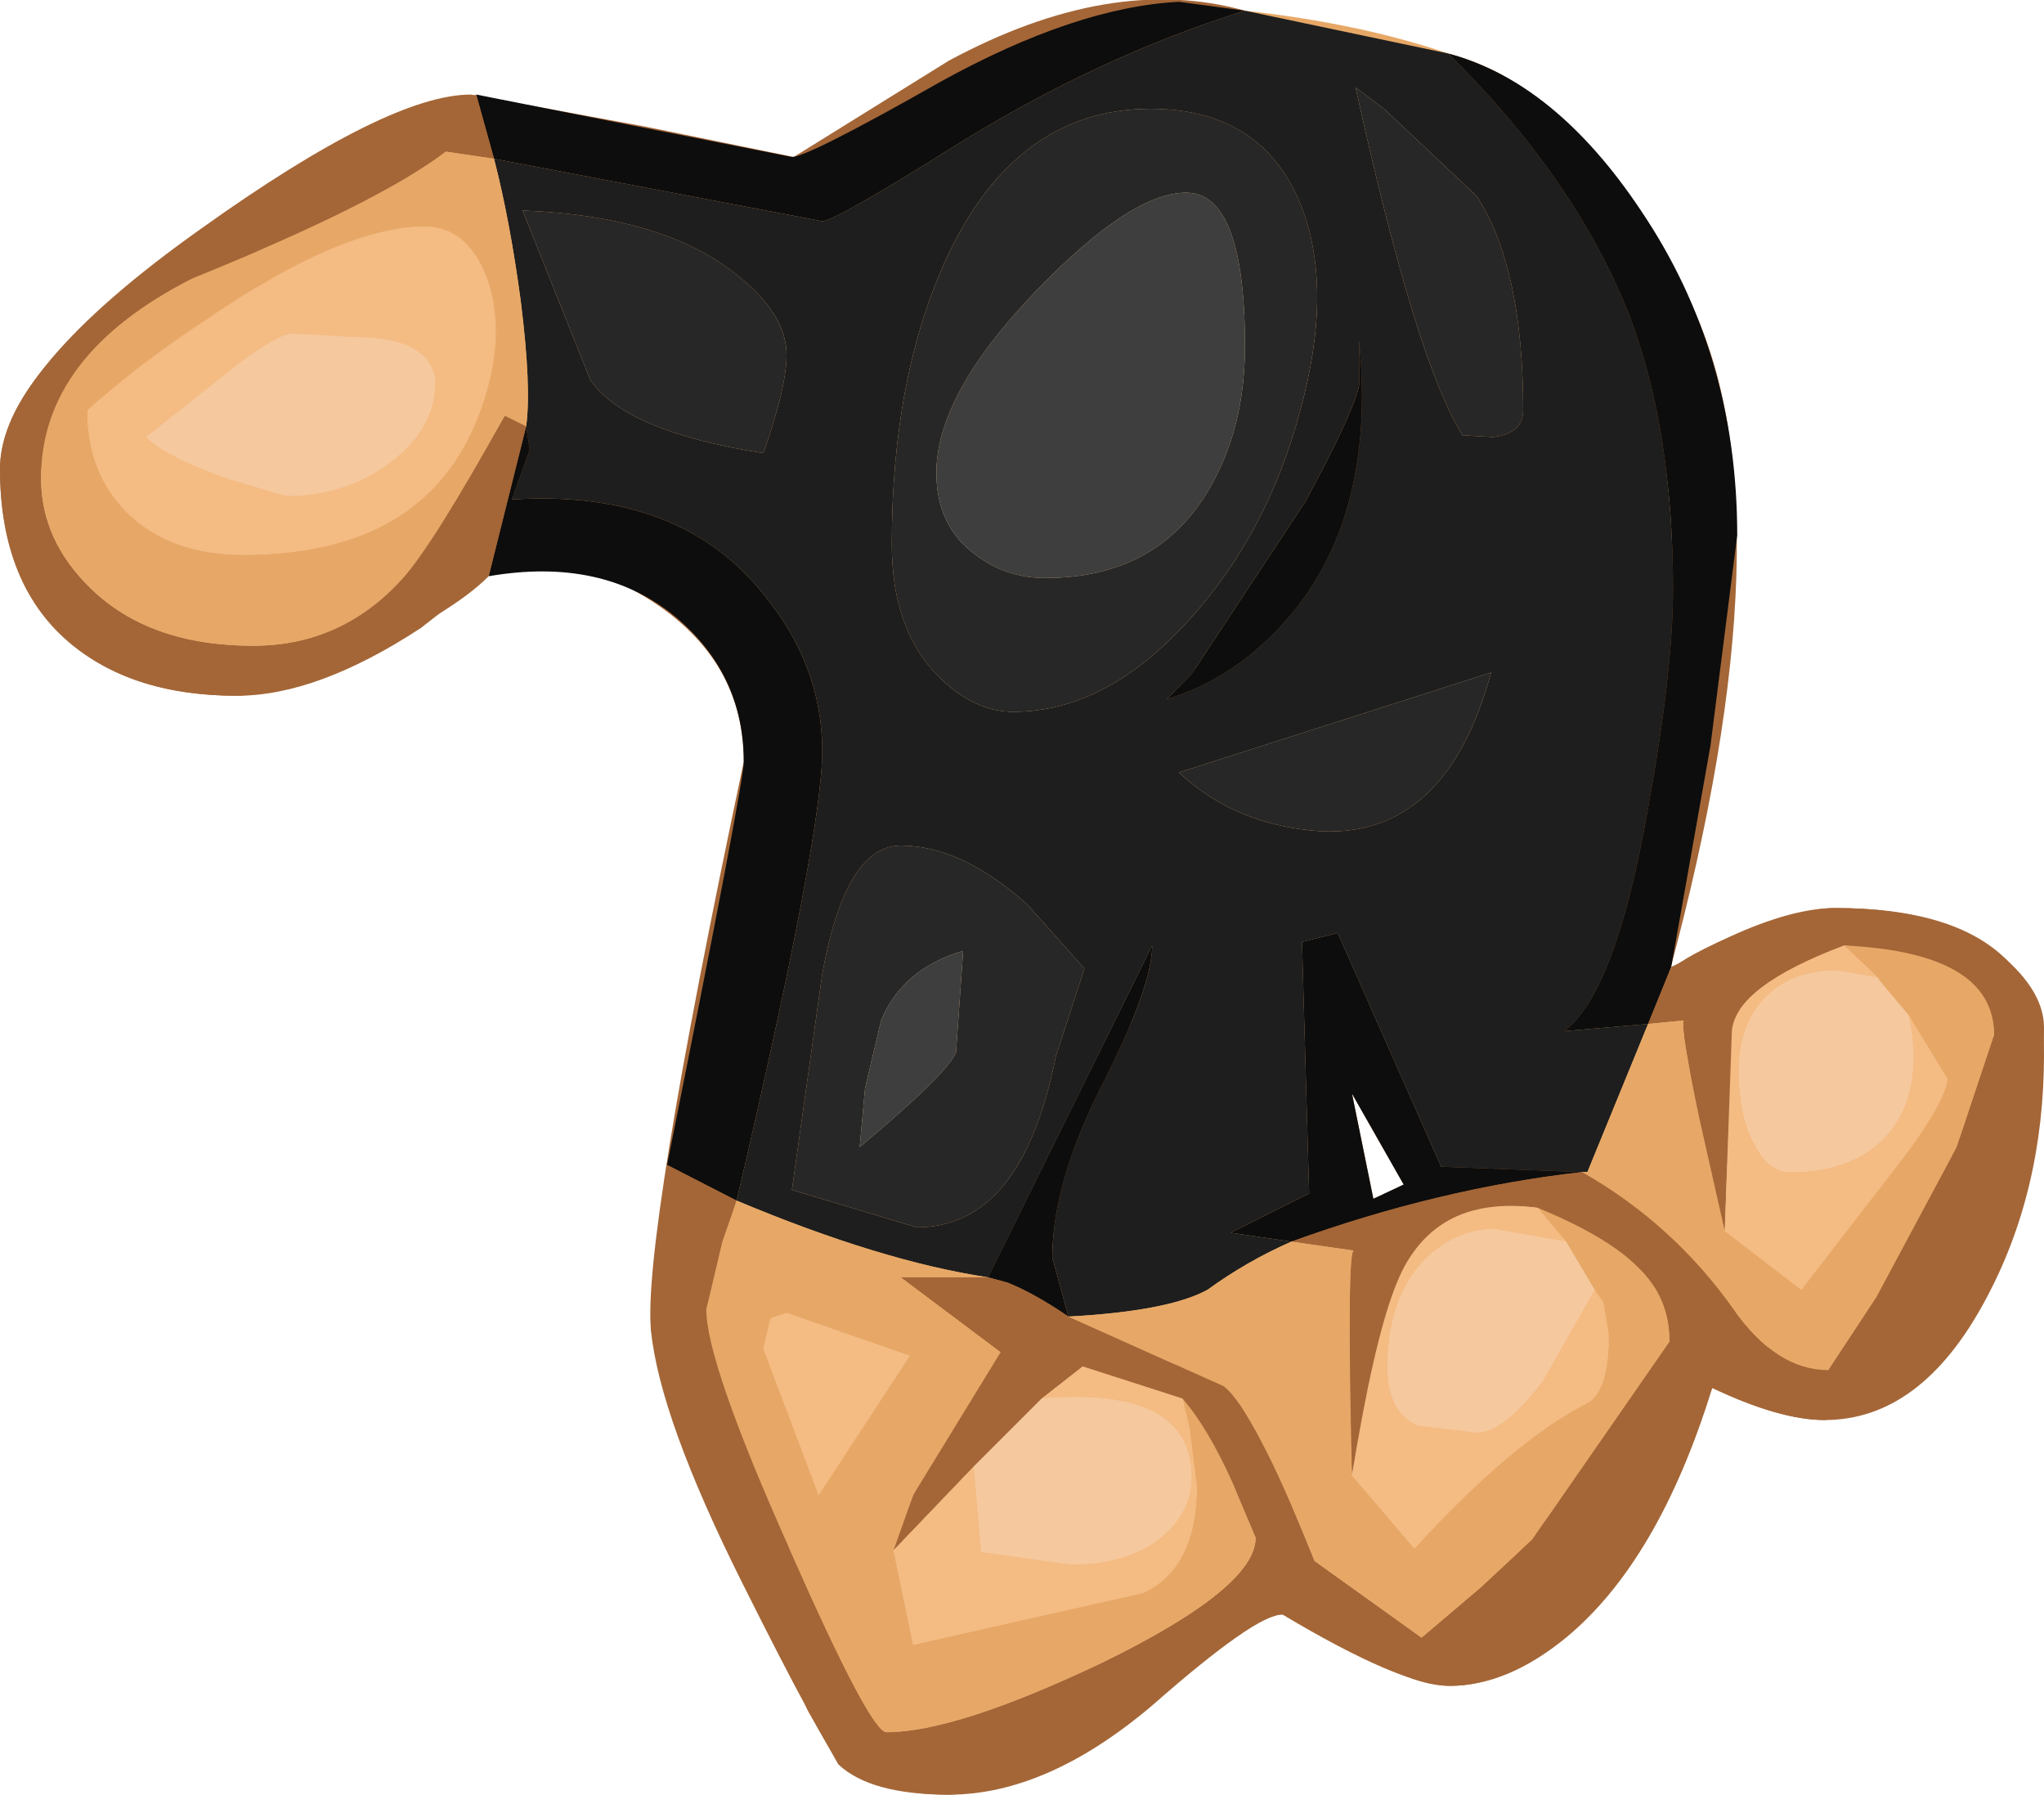 <?xml version="1.0" encoding="UTF-8" standalone="no"?>
<svg xmlns:ffdec="https://www.free-decompiler.com/flash" xmlns:xlink="http://www.w3.org/1999/xlink" ffdec:objectType="shape" height="50.3px" width="57.3px" xmlns="http://www.w3.org/2000/svg">
  <g transform="matrix(1.0, 0.0, 0.0, 1.0, 33.5, 3.45)">
    <path d="M7.1 -1.95 Q11.05 -0.9 13.9 5.05 16.75 11.0 13.3 23.8 13.45 23.5 15.0 22.8 16.75 22.0 17.95 22.0 21.15 22.0 22.75 23.45 23.8 24.4 23.8 25.35 23.8 31.7 20.8 34.65 19.25 36.15 17.65 36.35 16.4 36.35 14.5 35.45 10.9 43.8 7.15 43.8 6.05 43.8 4.6 42.8 3.2 41.8 2.45 41.8 1.9 41.8 0.15 43.1 L-2.8 45.15 Q-5.95 46.85 -6.9 46.85 -8.9 46.85 -9.95 45.95 -10.4 45.5 -12.7 40.9 -15.0 36.3 -15.25 33.85 -15.5 31.35 -12.65 17.9 -12.65 15.2 -15.0 13.55 -16.95 12.2 -19.2 12.2 L-21.7 14.15 Q-24.6 16.05 -26.85 16.05 -30.2 16.05 -31.95 14.15 -33.5 12.5 -33.5 9.7 -33.5 6.95 -27.85 2.95 -22.6 -0.8 -20.3 -0.8 L-15.4 0.1 -11.25 0.95 -6.9 -1.75 Q-2.35 -4.2 1.4 -3.15 L-3.4 -1.55 Q-8.15 0.4 -10.45 2.75 -19.95 0.8 -21.0 0.8 L-24.5 2.65 Q-27.9 4.45 -28.55 4.9 -30.0 5.85 -31.1 7.2 -32.35 8.75 -32.35 9.95 -32.35 11.7 -30.95 13.05 -29.3 14.65 -26.4 14.65 -24.1 14.65 -22.5 13.0 -21.5 11.9 -19.35 8.2 -18.8 8.35 -18.6 8.65 -18.25 9.1 -19.15 10.55 -15.3 10.75 -13.05 12.45 -10.45 14.4 -10.45 17.9 L-11.55 24.0 Q-12.8 30.55 -13.7 33.25 L-11.35 40.0 Q-9.45 45.1 -8.65 45.1 -6.7 45.1 -2.6 43.15 1.7 41.05 1.7 39.65 L0.85 37.7 -0.35 35.75 -1.8 35.1 -3.15 34.85 -4.3 35.75 -6.2 37.65 -8.45 40.0 Q-8.35 39.3 -7.45 37.55 -6.45 35.55 -5.45 34.45 L-8.25 32.35 -5.85 32.4 -1.2 23.05 Q-1.2 24.0 -3.95 31.0 -4.25 33.45 -2.85 33.95 0.6 35.15 1.05 35.5 L2.35 37.85 3.35 40.3 6.35 42.45 Q9.0 41.0 13.3 34.15 13.3 33.15 12.9 32.65 12.2 31.85 9.6 30.4 6.7 30.1 5.8 32.2 5.2 33.55 4.4 37.9 4.3 36.1 4.35 33.65 L4.45 31.6 1.0 31.1 3.2 30.0 3.0 22.95 4.0 22.7 6.9 29.25 Q12.05 28.15 15.15 33.2 15.15 34.2 17.75 34.95 19.35 33.2 21.0 29.45 22.4 26.2 22.4 25.55 22.4 23.45 18.2 23.05 15.75 23.45 15.35 24.6 15.05 25.4 14.85 31.05 14.1 29.0 13.7 25.15 L10.35 25.45 Q13.6 18.05 13.35 11.3 13.0 4.5 7.1 -1.95 M4.6 7.35 L4.6 6.1 Q5.6 8.9 3.65 12.4 1.9 15.6 0.05 15.95 L-0.8 16.15 Q0.5 14.9 2.35 12.05 4.35 8.9 4.6 7.35 M5.0 30.15 L5.85 29.75 4.4 27.2 5.0 30.15" fill="#a46637" fill-rule="evenodd" stroke="none"/>
    <path d="M1.4 -3.15 Q4.6 -2.8 7.1 -1.95 13.0 4.5 13.35 11.3 13.6 18.05 10.35 25.45 L13.7 25.15 Q14.1 29.0 14.85 31.05 L17.0 32.7 Q17.9 31.15 19.65 28.9 L21.1 26.8 20.0 25.0 19.2 24.05 18.2 23.05 Q22.4 23.45 22.4 25.55 22.4 26.2 21.0 29.45 19.35 33.2 17.75 34.95 15.15 34.2 15.15 33.2 12.05 28.15 6.9 29.25 L4.0 22.7 3.0 22.95 3.2 30.0 1.0 31.1 4.45 31.6 4.35 33.65 Q4.3 36.1 4.4 37.9 L6.15 39.95 Q8.2 37.9 10.65 36.45 11.6 35.85 11.6 34.25 L11.45 33.2 11.2 32.7 10.4 31.35 9.6 30.4 Q12.2 31.85 12.9 32.65 13.3 33.15 13.3 34.15 9.0 41.0 6.35 42.45 L3.35 40.3 2.35 37.85 1.05 35.5 Q0.6 35.15 -2.85 33.95 -4.25 33.45 -3.95 31.0 -1.2 24.0 -1.2 23.05 L-5.85 32.4 -8.25 32.35 -5.45 34.45 Q-6.45 35.55 -7.45 37.55 -8.35 39.3 -8.45 40.0 L-7.9 42.65 -1.65 41.2 Q0.05 40.6 0.05 38.2 0.05 37.1 -0.35 35.75 L0.85 37.7 1.7 39.65 Q1.7 41.05 -2.6 43.15 -6.7 45.1 -8.65 45.1 -9.45 45.1 -11.35 40.0 L-13.7 33.25 Q-12.8 30.55 -11.55 24.0 L-10.45 17.9 Q-10.45 14.4 -13.05 12.45 -15.3 10.75 -19.15 10.55 -18.25 9.1 -18.6 8.65 -18.8 8.35 -19.35 8.2 -21.5 11.9 -22.5 13.0 -24.1 14.65 -26.4 14.65 -29.3 14.65 -30.95 13.05 -32.35 11.7 -32.35 9.95 -32.35 8.75 -31.1 7.2 -30.0 5.85 -28.55 4.9 -27.9 4.45 -24.5 2.65 L-21.0 0.8 Q-19.95 0.8 -10.45 2.75 -8.15 0.4 -3.4 -1.55 L1.4 -3.15 M3.45 5.2 Q3.45 2.95 1.85 1.2 0.35 -0.4 -1.25 -0.4 -3.95 -0.4 -5.85 1.9 -8.5 5.05 -8.5 11.8 -8.5 13.25 -7.75 14.65 -6.75 16.5 -5.1 16.5 -1.3 16.5 1.2 12.65 3.45 9.25 3.45 5.2 M4.6 7.35 Q4.35 8.9 2.35 12.05 0.5 14.9 -0.8 16.15 L0.05 15.95 Q1.9 15.6 3.65 12.4 5.6 8.9 4.6 6.1 L4.6 7.35 M7.1 18.1 Q8.45 16.6 8.3 15.4 L-0.45 18.2 0.55 19.2 Q1.5 20.05 2.15 20.05 5.35 20.05 7.1 18.1 M7.5 8.75 L9.2 8.05 Q8.85 3.85 8.2 2.6 7.55 1.25 4.5 -1.0 4.55 0.75 5.55 3.9 6.5 6.85 7.5 8.75 M-11.65 7.8 L-11.45 6.5 Q-11.45 4.95 -13.8 3.8 -15.8 2.85 -18.85 2.45 -17.8 6.05 -16.95 7.15 -15.45 9.2 -12.1 9.25 L-11.65 7.8 M-19.65 4.7 Q-19.65 3.75 -20.15 3.35 -20.45 3.15 -21.45 2.9 -22.5 2.65 -26.75 4.85 -31.05 7.1 -31.05 8.05 -31.05 9.8 -29.95 10.9 -28.75 12.1 -26.65 12.1 -24.0 12.1 -22.15 10.65 -19.65 8.7 -19.65 4.7 M-3.1 23.65 Q-5.65 20.3 -8.25 20.25 -9.5 20.3 -10.15 23.45 L-11.3 29.9 Q-9.1 30.95 -8.1 30.95 L-6.3 30.6 -5.1 29.5 Q-4.8 29.2 -3.9 26.15 L-3.1 23.65 M-10.55 38.45 L-8.0 34.55 -11.45 33.35 Q-13.3 33.3 -10.55 38.45" fill="#e7a867" fill-rule="evenodd" stroke="none"/>
    <path d="M-0.35 35.75 Q0.05 37.1 0.05 38.2 0.05 40.6 -1.65 41.2 L-7.9 42.65 -8.45 40.0 -6.2 37.65 -5.9 40.05 -3.25 40.4 Q-1.7 40.4 -0.8 39.5 -0.1 38.8 -0.1 37.95 -0.1 35.8 -3.2 35.65 L-4.3 35.75 -3.15 34.85 -1.8 35.1 -0.35 35.75 M9.6 30.4 L10.4 31.35 Q9.7 31.0 8.4 31.0 6.8 31.0 6.0 32.45 5.4 33.55 5.4 34.85 5.4 36.1 6.25 36.5 L7.7 36.7 Q9.35 36.7 10.8 33.85 L11.2 32.7 11.45 33.2 11.6 34.25 Q11.6 35.85 10.65 36.45 8.2 37.9 6.15 39.95 L4.4 37.9 Q5.2 33.55 5.8 32.2 6.7 30.1 9.6 30.4 M18.2 23.05 L19.2 24.05 Q18.7 23.75 18.0 23.75 16.7 23.75 15.95 24.55 15.25 25.3 15.25 26.55 15.25 27.9 15.7 28.65 16.1 29.4 16.8 29.4 18.3 29.4 19.2 28.45 20.15 27.5 20.15 25.85 L20.0 25.0 21.1 26.8 19.65 28.9 Q17.9 31.15 17.0 32.7 L14.85 31.05 Q15.05 25.4 15.35 24.6 15.75 23.45 18.2 23.05 M3.45 5.2 Q3.45 9.25 1.2 12.65 -1.3 16.5 -5.1 16.5 -6.75 16.5 -7.75 14.65 -8.5 13.25 -8.5 11.8 -8.5 5.05 -5.85 1.9 -3.95 -0.4 -1.25 -0.4 0.35 -0.4 1.85 1.2 3.45 2.95 3.45 5.2 M7.5 8.75 Q6.5 6.85 5.55 3.9 4.55 0.75 4.5 -1.0 7.55 1.25 8.2 2.6 8.85 3.85 9.2 8.05 L7.5 8.75 M7.1 18.1 Q5.35 20.05 2.15 20.05 1.5 20.05 0.55 19.2 L-0.45 18.2 8.3 15.4 Q8.45 16.6 7.1 18.1 M-7.25 9.8 Q-7.25 11.3 -6.15 12.1 -5.25 12.75 -3.85 12.75 -2.0 12.75 -0.45 11.2 1.4 9.35 1.4 6.25 1.4 -0.45 -2.9 3.15 -4.5 4.5 -5.9 6.6 -7.25 8.7 -7.25 9.8 M-19.65 4.7 Q-19.65 8.7 -22.15 10.65 -24.0 12.1 -26.65 12.1 -28.75 12.1 -29.95 10.9 -31.05 9.8 -31.05 8.05 -31.05 7.1 -26.75 4.85 -22.5 2.65 -21.45 2.9 -20.45 3.15 -20.15 3.35 -19.65 3.75 -19.65 4.7 M-11.65 7.8 L-12.1 9.25 Q-15.45 9.2 -16.95 7.15 -17.8 6.05 -18.85 2.45 -15.8 2.85 -13.8 3.8 -11.45 4.95 -11.45 6.5 L-11.65 7.8 M-6.5 23.2 L-7.35 23.0 Q-9.5 25.15 -9.4 28.7 L-8.15 27.8 Q-6.95 26.6 -6.7 25.8 -6.45 25.1 -6.5 23.2 M-3.1 23.65 L-3.9 26.15 Q-4.8 29.2 -5.1 29.5 L-6.3 30.6 -8.1 30.95 Q-9.1 30.95 -11.3 29.9 L-10.15 23.45 Q-9.5 20.3 -8.25 20.25 -5.65 20.3 -3.1 23.65 M-27.05 10.1 L-25.35 10.45 Q-23.8 10.45 -22.55 9.5 -21.3 8.55 -21.3 7.25 -21.3 6.35 -23.5 6.0 L-26.0 5.95 Q-26.55 6.1 -27.85 7.3 L-29.4 8.8 Q-28.8 9.6 -27.05 10.1 M-10.55 38.45 Q-13.3 33.3 -11.45 33.35 L-8.0 34.55 -10.55 38.45" fill="#f4bb83" fill-rule="evenodd" stroke="none"/>
    <path d="M10.4 31.35 L11.2 32.7 10.8 33.85 Q9.35 36.7 7.7 36.7 L6.25 36.5 Q5.4 36.1 5.4 34.85 5.4 33.55 6.0 32.45 6.8 31.0 8.4 31.0 9.7 31.0 10.4 31.35 M19.2 24.05 L20.0 25.0 20.15 25.85 Q20.15 27.5 19.2 28.45 18.3 29.4 16.8 29.4 16.1 29.4 15.7 28.65 15.25 27.9 15.25 26.55 15.25 25.3 15.95 24.55 16.7 23.75 18.0 23.75 18.7 23.75 19.2 24.05 M-7.25 9.8 Q-7.25 8.7 -5.9 6.6 -4.5 4.5 -2.9 3.15 1.4 -0.45 1.4 6.25 1.4 9.35 -0.45 11.2 -2.0 12.75 -3.85 12.75 -5.25 12.75 -6.15 12.1 -7.25 11.3 -7.25 9.8 M-6.5 23.2 Q-6.45 25.1 -6.7 25.8 -6.95 26.6 -8.15 27.8 L-9.4 28.7 Q-9.5 25.15 -7.35 23.0 L-6.5 23.2 M-27.05 10.1 Q-28.8 9.6 -29.4 8.8 L-27.85 7.3 Q-26.55 6.1 -26.0 5.95 L-23.5 6.0 Q-21.3 6.35 -21.3 7.25 -21.3 8.55 -22.55 9.5 -23.8 10.45 -25.35 10.45 L-27.05 10.1 M-4.3 35.75 L-3.2 35.65 Q-0.1 35.8 -0.1 37.95 -0.1 38.8 -0.8 39.5 -1.7 40.4 -3.25 40.4 L-5.9 40.05 -6.2 37.65 -4.3 35.75" fill="#f5c89d" fill-rule="evenodd" stroke="none"/>
    <path d="M1.4 -3.15 L7.1 -1.95 Q10.7 1.6 12.2 5.45 13.4 8.65 13.4 13.05 13.4 15.35 12.7 19.2 11.8 24.35 10.35 25.45 L12.7 25.25 11.0 29.4 10.85 29.4 6.9 29.25 4.0 22.7 3.0 22.95 3.2 30.0 1.0 31.1 2.7 31.35 Q1.45 31.9 0.35 32.7 -0.75 33.3 -3.55 33.45 L-4.0 31.8 Q-4.0 29.7 -2.6 26.95 -1.2 24.2 -1.2 23.05 L-5.8 32.35 Q-8.8 31.9 -12.85 30.2 -10.45 19.95 -10.45 17.6 -10.45 15.2 -12.1 13.2 -14.45 10.25 -19.15 10.55 L-18.65 9.15 -18.75 8.5 Q-18.6 7.4 -18.9 5.0 -19.2 2.75 -19.65 1.0 L-10.45 2.75 Q-10.1 2.75 -6.75 0.65 -2.75 -1.85 1.4 -3.15 M4.5 -1.0 Q6.2 6.7 7.5 8.75 L8.35 8.8 Q9.2 8.7 9.2 8.05 9.2 4.05 7.9 2.05 L5.3 -0.4 4.5 -1.0 M2.95 2.25 Q1.85 -0.4 -1.25 -0.4 -5.0 -0.4 -6.95 3.75 -8.5 7.1 -8.5 11.8 -8.5 14.2 -7.2 15.5 -6.2 16.5 -5.1 16.5 -2.45 16.5 -0.1 13.85 2.05 11.45 2.95 8.05 3.9 4.6 2.95 2.25 M3.1 10.6 L-0.1 15.45 -0.8 16.15 Q1.05 15.6 2.5 14.0 5.1 11.1 4.6 6.1 L4.6 7.35 Q4.45 8.1 3.1 10.6 M8.3 15.4 L-0.45 18.2 Q1.15 19.7 3.55 19.85 7.05 20.0 8.3 15.4 M-11.45 6.5 Q-11.45 5.35 -12.85 4.25 -14.9 2.6 -18.85 2.45 L-16.95 7.2 Q-15.95 8.65 -12.1 9.25 -11.45 7.4 -11.45 6.5 M-4.7 21.9 Q-6.55 20.25 -8.25 20.25 -9.8 20.25 -10.45 23.85 L-11.3 29.9 -7.8 30.95 Q-4.85 30.95 -3.9 26.15 L-3.1 23.7 -4.7 21.9" fill="#1e1e1e" fill-rule="evenodd" stroke="none"/>
    <path d="M2.95 2.25 Q3.9 4.6 2.95 8.05 2.05 11.45 -0.1 13.85 -2.45 16.5 -5.1 16.5 -6.2 16.5 -7.2 15.5 -8.5 14.2 -8.5 11.8 -8.5 7.1 -6.95 3.75 -5.0 -0.4 -1.25 -0.4 1.85 -0.4 2.95 2.25 M4.5 -1.0 L5.3 -0.4 7.9 2.05 Q9.2 4.05 9.2 8.05 9.2 8.7 8.35 8.8 L7.5 8.75 Q6.2 6.7 4.5 -1.0 M1.4 6.25 Q1.4 1.95 -0.25 1.95 -1.8 1.95 -4.45 4.7 -7.25 7.6 -7.25 9.8 -7.25 11.3 -6.15 12.1 -5.3 12.75 -4.2 12.75 -1.05 12.75 0.4 10.25 1.4 8.55 1.4 6.25 M8.3 15.4 Q7.05 20.0 3.55 19.85 1.15 19.7 -0.45 18.2 L8.3 15.4 M-11.45 6.5 Q-11.45 7.4 -12.1 9.25 -15.95 8.65 -16.95 7.2 L-18.85 2.45 Q-14.9 2.6 -12.85 4.25 -11.45 5.35 -11.45 6.5 M-4.7 21.9 L-3.1 23.7 -3.9 26.15 Q-4.85 30.95 -7.8 30.95 L-11.3 29.9 -10.45 23.85 Q-9.8 20.25 -8.25 20.25 -6.55 20.25 -4.7 21.9 M-9.25 27.05 L-9.4 28.7 Q-6.95 26.65 -6.7 26.05 L-6.5 23.2 Q-8.2 23.7 -8.8 25.15 L-9.25 27.05" fill="#272727" fill-rule="evenodd" stroke="none"/>
    <path d="M1.4 -3.15 Q-2.75 -1.85 -6.75 0.65 -10.1 2.75 -10.45 2.75 L-19.65 1.0 -20.15 -0.8 -11.3 0.95 Q-10.85 0.95 -7.15 -1.15 -3.35 -3.25 -0.45 -3.4 L1.4 -3.15 M-18.75 8.5 L-18.65 9.15 -19.15 10.55 Q-14.45 10.25 -12.1 13.2 -10.45 15.2 -10.45 17.6 -10.45 19.95 -12.85 30.2 L-14.8 29.2 Q-12.65 18.5 -12.65 17.9 -12.65 15.45 -14.55 13.85 -16.6 12.15 -19.8 12.7 L-18.75 8.5 M-5.8 32.35 L-1.2 23.05 Q-1.2 24.2 -2.6 26.95 -4.0 29.7 -4.0 31.8 L-3.55 33.45 Q-4.5 32.8 -5.25 32.5 L-5.8 32.35 M2.7 31.35 L1.0 31.1 3.2 30.0 3.0 22.95 4.0 22.7 6.9 29.25 10.85 29.4 Q6.85 29.85 2.7 31.35 M12.7 25.25 L10.35 25.45 Q11.8 24.35 12.7 19.2 13.4 15.35 13.4 13.05 13.4 8.65 12.2 5.45 10.7 1.6 7.1 -1.95 10.1 -1.15 12.5 2.45 15.2 6.45 15.2 11.55 L14.45 17.45 13.35 23.65 12.7 25.25 M3.1 10.6 Q4.45 8.1 4.6 7.35 L4.6 6.1 Q5.1 11.1 2.5 14.0 1.05 15.6 -0.8 16.15 L-0.1 15.45 3.1 10.6 M4.4 27.2 L5.0 30.15 5.85 29.75 4.4 27.2" fill="#0d0d0d" fill-rule="evenodd" stroke="none"/>
    <path d="M1.4 6.25 Q1.4 8.55 0.4 10.25 -1.05 12.75 -4.2 12.75 -5.3 12.75 -6.15 12.1 -7.25 11.3 -7.25 9.8 -7.25 7.6 -4.45 4.7 -1.8 1.95 -0.25 1.95 1.4 1.95 1.4 6.25 M-9.25 27.05 L-8.8 25.15 Q-8.2 23.7 -6.5 23.2 L-6.7 26.05 Q-6.95 26.65 -9.4 28.7 L-9.25 27.05" fill="#3e3e3e" fill-rule="evenodd" stroke="none"/>
    <path d="M13.35 23.65 L15.35 22.7 Q17.0 22.0 17.95 22.0 21.3 22.0 22.75 23.45 23.8 24.5 23.8 26.1 23.8 29.95 22.15 33.0 20.35 36.35 17.65 36.35 16.4 36.35 14.5 35.45 13.0 40.3 10.4 42.45 8.75 43.8 7.15 43.8 5.8 43.8 2.45 41.8 1.7 41.8 -1.2 44.35 -4.15 46.85 -6.9 46.85 -9.1 46.85 -10.0 46.0 L-10.85 44.5 -13.4 38.8 -15.25 33.85 -14.8 29.2 -12.85 30.2 -13.25 31.35 -13.7 33.25 Q-13.7 34.75 -11.35 40.0 -9.1 45.1 -8.65 45.1 -6.7 45.1 -2.6 43.15 1.7 41.05 1.7 39.65 L1.05 38.1 Q0.35 36.55 -0.35 35.75 L-3.15 34.85 -4.3 35.75 -6.2 37.65 -8.45 40.0 -7.9 38.45 -5.45 34.45 -8.25 32.35 -5.8 32.35 -5.25 32.5 Q-4.5 32.8 -3.55 33.45 L0.8 35.4 Q1.65 36.05 3.35 40.3 L6.35 42.45 8.0 41.05 9.45 39.7 13.3 34.15 Q13.3 32.9 12.4 32.05 11.55 31.2 9.6 30.4 6.6 30.0 5.6 32.65 5.0 34.2 4.4 37.9 4.25 31.6 4.45 31.6 L2.7 31.35 Q6.85 29.85 10.85 29.4 13.4 30.85 15.1 33.25 16.3 34.95 17.75 34.95 L19.1 32.9 21.35 28.7 22.4 25.55 Q22.4 23.25 18.2 23.05 15.15 24.2 15.05 25.45 L14.85 31.05 14.15 27.95 Q13.6 25.35 13.7 25.15 L12.7 25.25 13.35 23.65 M-19.8 12.7 Q-20.85 13.75 -23.5 14.95 -26.0 16.05 -26.85 16.05 -29.7 16.05 -31.45 14.65 -33.5 13.0 -33.5 9.7 -33.5 5.3 -20.15 -0.8 L-19.65 1.0 -21.0 0.8 Q-22.9 2.25 -28.1 4.35 -32.35 6.5 -32.35 9.95 -32.35 11.7 -30.95 13.05 -29.3 14.65 -26.4 14.65 -23.9 14.65 -22.2 12.75 -21.35 11.8 -19.35 8.2 L-18.75 8.5 -19.8 12.7" fill="#a46637" fill-rule="evenodd" stroke="none"/>
    <path d="M-19.65 1.0 Q-19.2 2.75 -18.9 5.0 -18.6 7.4 -18.75 8.5 L-19.35 8.2 Q-21.35 11.8 -22.2 12.75 -23.9 14.65 -26.4 14.65 -29.3 14.65 -30.95 13.05 -32.35 11.7 -32.35 9.95 -32.35 6.5 -28.1 4.35 -22.9 2.25 -21.0 0.8 L-19.65 1.0 M-12.85 30.2 Q-8.8 31.9 -5.8 32.35 L-8.25 32.35 -5.45 34.45 -7.9 38.45 -8.45 40.0 -7.9 42.65 -1.45 41.2 Q0.05 40.5 0.05 38.2 L-0.15 36.6 -0.35 35.75 Q0.35 36.55 1.05 38.1 L1.7 39.65 Q1.7 41.05 -2.6 43.15 -6.7 45.1 -8.65 45.1 -9.1 45.1 -11.35 40.0 -13.7 34.75 -13.7 33.25 L-13.25 31.35 -12.85 30.2 M-3.55 33.45 Q-0.75 33.3 0.35 32.7 1.45 31.9 2.7 31.35 L4.45 31.6 Q4.25 31.6 4.4 37.9 L6.15 39.95 Q8.9 36.95 10.95 35.9 11.6 35.6 11.6 33.95 L11.45 33.05 11.2 32.7 10.4 31.35 9.6 30.4 Q11.55 31.2 12.4 32.05 13.3 32.9 13.3 34.15 L9.45 39.7 8.0 41.05 6.35 42.45 3.35 40.3 Q1.65 36.05 0.8 35.4 L-3.55 33.45 M10.85 29.4 L11.0 29.4 12.7 25.25 13.7 25.15 Q13.6 25.35 14.15 27.95 L14.85 31.05 17.0 32.7 19.55 29.4 Q21.0 27.55 21.1 26.8 L20.0 25.0 19.2 24.05 19.15 23.95 18.2 23.05 Q22.4 23.25 22.4 25.55 L21.35 28.7 19.1 32.9 17.75 34.95 Q16.3 34.95 15.1 33.25 13.4 30.85 10.85 29.4 M-19.85 4.35 Q-20.4 2.9 -21.6 2.9 -23.9 2.9 -27.7 5.5 -29.6 6.75 -31.05 8.05 -31.05 9.8 -29.95 10.9 -28.75 12.1 -26.65 12.1 -21.15 12.1 -19.85 7.5 -19.35 5.75 -19.85 4.35 M-11.9 33.5 L-12.1 34.35 -10.55 38.45 -8.0 34.55 -11.45 33.35 -11.9 33.5" fill="#e7a867" fill-rule="evenodd" stroke="none"/>
    <path d="M19.15 23.95 L18.0 23.75 Q16.7 23.75 15.95 24.55 15.25 25.3 15.25 26.55 15.25 27.85 15.7 28.65 16.1 29.4 16.65 29.4 18.55 29.4 19.45 28.3 20.45 27.1 20.0 25.0 L21.1 26.8 Q21.0 27.55 19.55 29.4 L17.0 32.7 14.85 31.05 15.05 25.45 Q15.15 24.2 18.2 23.05 L19.15 23.95 M10.4 31.35 L8.4 31.0 Q7.3 31.0 6.45 31.85 5.4 32.9 5.4 34.85 5.4 36.15 6.25 36.5 L7.9 36.7 Q8.65 36.7 9.75 35.25 L11.2 32.7 11.45 33.05 11.6 33.95 Q11.6 35.6 10.95 35.9 8.9 36.95 6.15 39.95 L4.4 37.9 Q5.0 34.2 5.6 32.65 6.6 30.0 9.6 30.4 L10.4 31.35 M-8.45 40.0 L-6.2 37.65 -6.0 40.05 -3.5 40.4 Q-1.75 40.4 -0.8 39.5 -0.1 38.85 -0.1 37.95 -0.1 35.4 -4.3 35.75 L-3.15 34.85 -0.35 35.75 -0.15 36.6 0.05 38.2 Q0.05 40.5 -1.45 41.2 L-7.9 42.65 -8.45 40.0 M-19.85 4.35 Q-19.35 5.75 -19.85 7.5 -21.15 12.1 -26.65 12.1 -28.75 12.1 -29.95 10.9 -31.05 9.8 -31.05 8.05 -29.6 6.75 -27.7 5.5 -23.9 2.9 -21.6 2.9 -20.4 2.9 -19.85 4.35 M-25.3 5.9 Q-25.65 5.9 -26.75 6.7 L-29.4 8.8 Q-28.85 9.35 -27.15 9.95 L-25.5 10.45 Q-23.8 10.45 -22.55 9.5 -21.3 8.55 -21.3 7.25 -21.3 6.9 -21.6 6.55 -22.15 6.0 -23.5 6.0 L-25.3 5.9 M-11.9 33.5 L-11.45 33.35 -8.0 34.55 -10.55 38.45 -12.1 34.35 -11.9 33.5" fill="#f4bb83" fill-rule="evenodd" stroke="none"/>
    <path d="M19.15 23.95 L19.2 24.05 20.0 25.0 Q20.45 27.1 19.45 28.3 18.55 29.4 16.65 29.4 16.1 29.4 15.7 28.65 15.25 27.85 15.25 26.55 15.25 25.3 15.95 24.55 16.7 23.75 18.0 23.75 L19.15 23.95 M10.4 31.35 L11.2 32.7 9.75 35.25 Q8.65 36.7 7.9 36.7 L6.25 36.5 Q5.4 36.15 5.4 34.85 5.4 32.9 6.45 31.85 7.3 31.0 8.4 31.0 L10.4 31.35 M-6.2 37.65 L-4.3 35.75 Q-0.1 35.4 -0.1 37.95 -0.1 38.85 -0.8 39.5 -1.75 40.4 -3.5 40.4 L-6.0 40.05 -6.2 37.65 M-25.3 5.9 L-23.5 6.0 Q-22.15 6.0 -21.6 6.55 -21.3 6.9 -21.3 7.25 -21.3 8.55 -22.55 9.5 -23.8 10.45 -25.5 10.45 L-27.15 9.95 Q-28.85 9.35 -29.4 8.8 L-26.75 6.7 Q-25.65 5.9 -25.3 5.9" fill="#f5c89d" fill-rule="evenodd" stroke="none"/>
  </g>
</svg>
